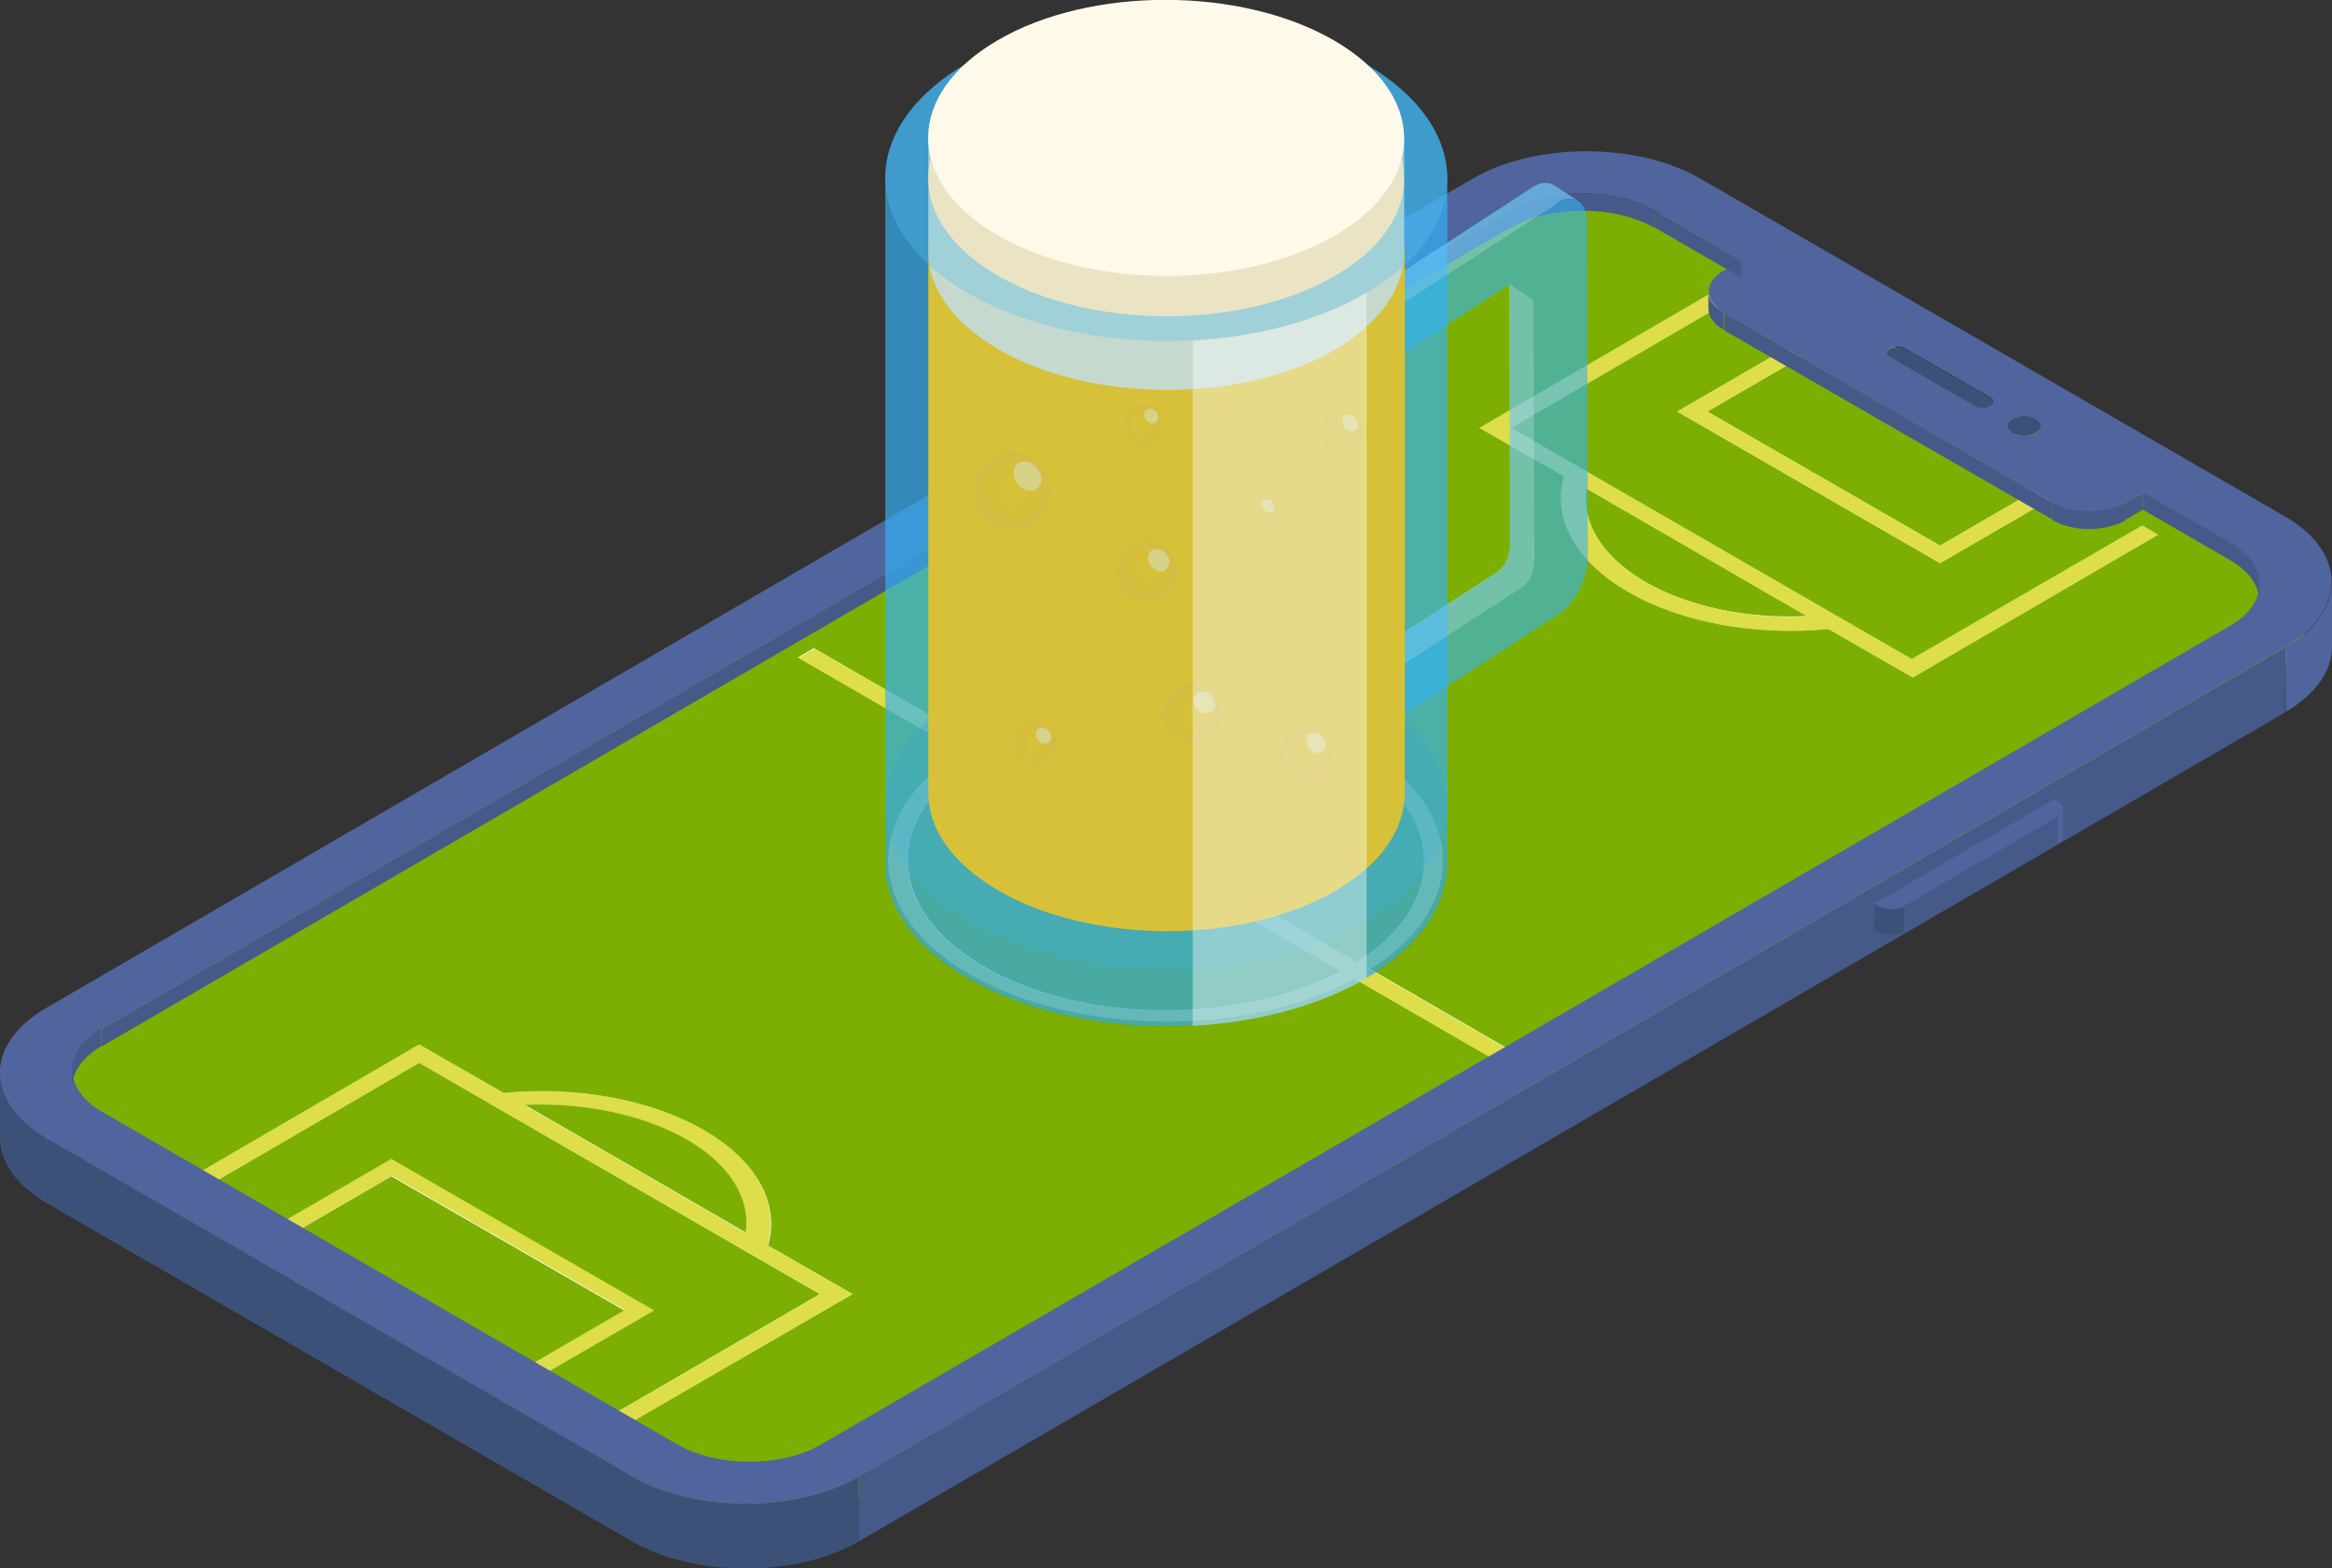 <?xml version="1.0" encoding="UTF-8"?>
<svg enable-background="new 0 0 427.8 287.7" version="1.1" viewBox="0 0 427.8 287.7" xml:space="preserve" xmlns="http://www.w3.org/2000/svg">
<rect x="0" y="0" width="427.8" height="287.7" fill="#333333" stroke="none"/>
<style type="text/css">
	.st0{fill:#FFFFFF;}
	.st1{fill:#7CAF01;}
	.st2{fill:#DEDD4A;}
	.st3{enable-background:new    ;}
	.st4{fill:#3C5177;}
	.st5{fill:#50659D;}
	.st6{fill:#455A89;}
	.st7{opacity:0.6;fill:#34B3F5;}
	.st8{opacity:5.000000e-02;}
	.st9{opacity:0.2;}
	.st10{fill:#34B3F5;}
	.st11{opacity:0.1;}
	.st12{opacity:0.5;}
	.st13{fill:#FFC50A;}
	.st14{fill:#EAE4C5;}
	.st15{opacity:0.4;fill:#34B3F5;}
	.st16{fill:#FFF9E9;}
	.st17{opacity:0.4;fill:url(#h);}
	.st18{opacity:0.4;fill:#FFFFFF;}
	.st19{opacity:0.4;fill:url(#g);}
	.st20{opacity:0.4;fill:url(#f);}
	.st21{opacity:0.4;fill:url(#e);}
	.st22{opacity:0.4;fill:url(#d);}
	.st23{opacity:0.4;fill:url(#c);}
	.st24{opacity:0.4;fill:url(#b);}
	.st25{opacity:0.4;fill:url(#a);}
	.st26{opacity:0.2;fill:#34B3F5;}
	.st27{opacity:0.4;fill:url(#SVGID_9_);}
	.st28{opacity:0.4;fill:url(#SVGID_10_);}
	.st29{opacity:0.4;fill:url(#SVGID_11_);}
	.st30{opacity:0.4;fill:url(#SVGID_12_);}
	.st31{opacity:0.4;fill:url(#SVGID_13_);}
	.st32{opacity:0.4;fill:url(#SVGID_14_);}
	.st33{opacity:0.4;fill:url(#SVGID_15_);}
	.st34{opacity:0.4;fill:url(#SVGID_16_);}
</style>
<path class="st0" d="M414.4,102.2c11.2,6.5,11.3,17,0.1,23.5L158.8,274.2c-11.1,6.5-29.3,6.5-40.5,0L13.4,213.6  c-11.2-6.5-11.3-17-0.1-23.5L269,41.6c11.1-6.5,29.3-6.5,40.5,0L414.4,102.2z"/>
	<path class="st1" d="m301.9 106.8c-7.9-4.6-11.8-10.8-10.9-17.2l40.5 23.4c-10.9 0.6-21.8-1.7-29.6-6.2z"/>
	<polygon class="st2" points="120.1 240.4 95.6 254.6 92.8 253 114.6 240.3 71.9 215.7 50.2 228.3 47.4 226.7 71.9 212.5"/>
	<path class="st2" d="m140.8 228.5l15.5 8.9-45 26.2-2.9-1.7 42.1-24.5-73.6-42.4-42.1 24.5-2.9-1.7 45-26.2 15.5 8.9c13.4-1.3 27 1.2 36.7 6.8 9.6 5.5 13.9 13.4 11.7 21.2zm-44.5-25.7l40.5 23.4c0.9-6.3-3.1-12.6-10.9-17.1-7.9-4.6-18.7-6.9-29.6-6.3"/>
			<path class="st2" d="m393 96.4l2.9 1.7-45 26.2-15.5-8.9c-13.4 1.3-27-1.2-36.7-6.8s-14-13.5-11.8-21.2l-15.5-8.9 45-26.2 2.9 1.7-42.1 24.5 73.5 42.4 42.3-24.5zm-91.1 10.4c7.9 4.5 18.7 6.8 29.6 6.3l-40.5-23.5c-0.9 6.4 3 12.6 10.9 17.2"/>
			<path class="st2" d="m247.3 138.5c-18-10.4-47-10.7-65.5-0.8l-2.5-1.4c19.9-10.7 51.1-10.4 70.5 0.8s20 29.3 1.7 40.8l-2.5-1.4c16.9-10.8 16.4-27.6-1.7-38z"/>
			<path class="st1" d="m180.5 177.3c-18-10.4-18.6-27.2-1.6-38l67.2 38.8c-18.6 9.9-47.6 9.7-65.6-0.8z"/>
		<path class="st1" d="m125.9 209c7.9 4.5 11.8 10.8 10.9 17.1l-40.5-23.4c10.9-0.5 21.7 1.8 29.6 6.3z"/>
			<path class="st1" d="m414.3 102.2l-104.8-60.6c-11.2-6.5-29.3-6.5-40.5 0l-255.7 148.6c-11.1 6.5-11.1 17 0.1 23.5l104.9 60.6c11.2 6.5 29.3 6.5 40.5 0l255.7-148.6c11.1-6.5 11.1-17-0.2-23.5zm-79.4-39.3l-21.7 12.6 42.7 24.6 21.7-12.6 2.8 1.6-24.5 14.2-48.2-27.8 24.5-14.2 2.7 1.6m-242.1 190.1l21.7-12.6-42.7-24.6-21.7 12.6-2.8-1.6 24.5-14.2 48.2 27.8-24.5 14.2-2.7-1.6m18.4 10.6l-2.9-1.7 42.1-24.5-73.5-42.4-42.1 24.5-2.9-1.7 45-26.2 15.5 8.9c13.4-1.3 27 1.2 36.7 6.8s14 13.5 11.8 21.2l15.5 8.9-45.2 26.2m167.2-66.8l-29.9-17.3c-19.9 10.7-51.1 10.4-70.5-0.8s-20-29.3-1.7-40.8l-29.9-17.3 2.9-1.7 29.9 17.3c19.9-10.7 51.1-10.4 70.5 0.8s20 29.3 1.7 40.8l29.9 17.3-2.9 1.7m72.5-72.5l-15.5-8.9c-13.4 1.3-27-1.2-36.7-6.8s-14-13.5-11.8-21.2l-15.5-8.9 45-26.2 2.9 1.7-42.1 24.5 73.5 42.4 42.3-24.5 2.9 1.7-45 26.2"/>
			<polygon class="st2" points="380.4 89.1 355.9 103.3 307.7 75.5 332.2 61.3 334.9 62.9 313.2 75.5 355.9 100.1 377.6 87.5"/>
			<path class="st1" d="m247.3 138.5c18 10.4 18.6 27.2 1.6 38l-67.2-38.8c18.6-9.9 47.6-9.6 65.6 0.8z"/>
			<path class="st2" d="m177.8 137.1c0.5-0.3 1-0.6 1.5-0.8l-29.9-17.3-2.9 1.7 29.9 17.3c0.4-0.4 0.9-0.6 1.4-0.9z"/>
			<path class="st2" d="m281.3 195.2l-29.9-17.3-2.5-1.4c-0.5 0.3-0.9 0.6-1.4 0.9s-1 0.6-1.5 0.8c-18.5 9.9-47.5 9.6-65.6-0.8-18-10.4-18.6-27.2-1.6-38l67.2 38.8c0.5-0.3 1-0.5 1.5-0.8s1-0.6 1.4-0.9l-67.2-38.8-2.5-1.4c-0.5 0.3-1 0.5-1.5 0.8s-1 0.6-1.4 0.9c-18.3 11.5-17.8 29.6 1.7 40.8s50.6 11.5 70.5 0.8l29.9 17.3 2.9-1.7z"/>
<g class="st3">
		<path class="st4" d="m365.1 73c0.8 0.4 0.8 1.2 0 1.6-0.8 0.5-2.1 0.5-2.8 0l-15.6-9c-0.8-0.4-0.8-1.2 0-1.6s2-0.4 2.8 0l15.6 9z"/>
		<path class="st4" d="m373.4 76.9c1.2 0.7 1.2 1.8 0 2.5s-3.1 0.7-4.3 0-1.2-1.8 0-2.5 3.1-0.7 4.3 0z"/>
		<path class="st5" d="m419.1 94.7c11.5 6.6 11.5 17.4 0.1 24l-261.7 152.2c-11.4 6.6-30 6.6-41.5 0l-107.4-62c-11.5-6.6-11.5-17.4-0.1-24l261.8-152.2c11.4-6.6 30-6.6 41.5 0l16.8 9.7 73.7 42.6 16.8 9.7zm-268.5 170.3l258.5-150.2c7.2-4.2 7.2-11-0.1-15.2l-15.9-9.2-3.1 1.8c-3.7 2.2-9.8 2.2-13.5 0l-60.2-34.8c-3.7-2.2-3.8-5.7 0-7.8l3.1-1.8-15.9-9.2c-7.3-4.2-19.1-4.2-26.3 0l-258.5 150.2c-7.2 4.2-7.2 11 0.1 15.2l105.5 61c7.3 4.2 19.1 4.2 26.3 0m198.9-201.1c-0.8-0.4-2.1-0.5-2.8 0-0.8 0.5-0.8 1.2 0 1.6l15.6 9c0.8 0.4 2.1 0.4 2.8 0 0.8-0.4 0.8-1.2 0-1.6l-15.6-9m23.9 13c-1.2-0.7-3.1-0.7-4.2 0-1.2 0.7-1.2 1.8 0 2.5s3.1 0.7 4.3 0c1.1-0.7 1.1-1.8-0.1-2.5"/>
			<path class="st6" d="m303.5 38.6v3.2c-7.3-4.2-19.1-4.2-26.3 0v-3.2c7.2-4.2 19-4.2 26.3 0z"/>
			<polygon class="st6" points="319.4 47.8 319.4 50.9 303.5 41.7 303.5 38.6"/>
			<path class="st6" d="m313.4 56.6v-3.2c0 1.4 0.9 2.9 2.8 3.9v3.2c-1.8-1-2.8-2.5-2.8-3.9z"/>
			<polygon class="st6" points="393.2 90.4 393.1 93.5 390 95.3 390 92.2"/>
			<polygon class="st6" points="376.5 92.2 376.5 95.3 316.3 60.6 316.3 57.4"/>
			<path class="st6" d="m390 92.2v3.2c-3.7 2.2-9.8 2.2-13.5 0v-3.2c3.8 2.1 9.8 2.1 13.5 0z"/>
			<polygon class="st6" points="409.1 99.5 409 102.7 393.1 93.5 393.2 90.4"/>
			<path class="st6" d="m414.5 107.2v3.2c0-2.8-1.8-5.6-5.5-7.7v-3.2c3.7 2.1 5.6 4.9 5.5 7.7z"/>
			<path class="st6" d="m13.2 199.5v-3.2c0-2.7 1.8-5.5 5.4-7.6v3.2c-3.6 2.2-5.4 4.9-5.4 7.6z"/>
			<polygon class="st6" points="277.2 38.6 277.2 41.7 18.6 192 18.7 188.8"/>
			<path class="st5" d="m427.8 106.8v11.9c0 4.3-2.9 8.6-8.5 11.9v-11.9c5.6-3.2 8.5-7.6 8.5-11.9z"/>
			<path class="st4" d="m0 208.7v-11.9c0 4.4 2.9 8.8 8.7 12.1v11.9c-5.8-3.4-8.7-7.7-8.7-12.1z"/>
			<polygon class="st6" points="419.3 118.7 419.2 130.7 157.5 282.8 157.5 270.9"/>
			<polygon class="st4" points="116.1 270.9 116 282.8 8.7 220.8 8.7 208.9"/>
			<path class="st4" d="m157.5 270.9v11.9c-11.4 6.6-30 6.6-41.5 0v-11.9c11.6 6.6 30.1 6.6 41.5 0z"/>
</g>
<g class="st3">
		<path class="st5" d="m378.5 148.4v4.8c0 0.5-0.3 1-1 1.4v-4.8c0.7-0.4 1-0.9 1-1.4z"/>
		<polygon class="st6" points="377.5 149.8 377.5 154.5 349.3 170.9 349.3 166.2"/>
		<polygon class="st4" points="344.6 166.2 344.5 170.9 343.8 170.5 343.9 165.7"/>
		<path class="st4" d="m349.3 166.2v4.8c-1.3 0.8-3.5 0.8-4.8 0v-4.8c1.4 0.7 3.5 0.7 4.8 0z"/>
		<path class="st5" d="m377.5 147c1.3 0.8 1.3 2 0 2.8l-28.2 16.4c-1.3 0.8-3.5 0.8-4.8 0l-0.7-0.4 32.9-19.1 0.8 0.3z"/>
</g>
	<path class="st7" d="m291.1 40.8c0-1.9-0.6-3.3-1.6-3.9l-4.5-2.9c-1-0.6-2.4-0.6-3.9 0.4l-35.1 22.8v9.2l4.5 2.9 26.4-17.1 0.1 48.2c0 1.7-1 3.7-2.3 4.5l-28.5 18.5v9.2l4.5 2.9 35.2-22.8c3-1.9 5.4-6.7 5.4-10.5l-0.2-61.4z"/>
	<path class="st7" d="m265.5 32.7c0-7.6-5.1-15.3-15.2-21.1-20.2-11.7-52.8-11.7-72.9 0-10 5.8-15 13.5-15 21.1v125.7c0 7.6 5.1 15.3 15.2 21.1 20.2 11.7 52.8 11.7 72.9 0 10-5.8 15-13.5 15-21.1v-125.7z"/>
	<path class="st8" d="m265.5 147.1c-0.4-7.4-5.5-14.6-15.2-20.3-20.2-11.7-52.8-11.7-72.9 0-9.7 5.6-14.6 12.9-15 20.3v0.3 1 9.6c-0.2 7.8 4.9 15.7 15.2 21.7 20.2 11.7 52.8 11.7 72.9 0 10-5.8 15-13.5 15-21.1v-11.5z"/>
	<g class="st9">
		<path class="st10" d="m250.3 126.8c20.2 11.7 20.3 30.6 0.2 42.2-20.1 11.7-52.7 11.7-72.9 0s-20.3-30.6-0.2-42.2c20-11.6 52.7-11.6 72.9 0z"/>
	</g>
	<g class="st11">
		<path class="st0" d="m250.3 11.6c20.2 11.7 20.3 30.6 0.2 42.2-20.1 11.7-52.7 11.7-72.9 0s-20.3-30.6-0.2-42.2c20-11.7 52.7-11.7 72.9 0z"/>
	</g>
	<g class="st12">
		<path class="st0" d="m244.7 14.8c17.1 9.9 17.2 25.9 0.2 35.8s-44.6 9.9-61.8 0c-17.1-9.9-17.1-25.9-0.1-35.8 16.9-9.8 44.6-9.8 61.7 0z"/>
	</g>
	<g class="st9">
			<g class="st3">
					<path class="st0" d="m279.1 107.8l-4.5-2.9c1.3-0.8 2.3-2.9 2.3-4.5l4.5 2.9c0.1 1.7-1 3.7-2.3 4.5z"/>
					<polygon class="st0" points="250.7 135.5 246.2 132.5 246.1 123.4 250.6 126.3"/>
					<polygon class="st0" points="250.6 126.3 246.1 123.4 274.6 104.9 279.1 107.8"/>
					<polygon class="st0" points="281.5 103.3 277 100.4 276.8 52.1 281.3 55"/>
					<path class="st0" d="m285 33.9l4.5 2.9c-1-0.6-2.4-0.6-3.9 0.4l-4.5-2.9c1.6-0.9 2.9-1 3.9-0.4z"/>
					<polygon class="st0" points="250.5 69.3 246 66.3 246 57.2 250.5 60.1"/>
					<polygon class="st0" points="250.5 60.1 246 57.2 281.2 34.3 285.7 37.3"/>
			</g>
	</g>
	<path class="st13" d="m257.6 46.2c0-6.5-4.3-12.9-12.9-17.9-17.1-9.9-44.8-9.9-61.7 0-8.5 4.9-12.7 11.4-12.7 17.9v99.3c0 6.5 4.3 12.9 12.9 17.9 17.1 9.9 44.8 9.9 61.8 0 8.5-4.9 12.7-11.4 12.7-17.9v-99.3z"/>
	<path class="st14" d="m257.6 46.2v-20.9h-19.1c-14.8-5.9-34.5-5.9-49.3 0h-18.9v20.9c0 6.5 4.3 12.9 12.9 17.9 17.1 9.9 44.8 9.9 61.8 0 8.4-5 12.6-11.5 12.6-17.9z"/>
	<path class="st15" d="m250.3 11.6c-20.2-11.7-52.8-11.7-72.9 0s-20 30.6 0.2 42.2c20.2 11.7 52.8 11.7 72.9 0 20.1-11.6 20-30.5-0.2-42.2zm-5.4 39c-17 9.9-44.6 9.9-61.8 0-17.1-9.9-17.1-25.9-0.1-35.8s44.6-9.9 61.7 0 17.2 25.9 0.2 35.8z"/>
		<path class="st16" d="m244.7 7.4c17.1 9.9 17.2 25.9 0.2 35.8s-44.6 9.9-61.8 0c-17.1-9.9-17.1-25.9-0.1-35.8 16.9-9.9 44.6-9.9 61.7 0z"/>
		<radialGradient id="h" cx="185.83" cy="90.084" r="7.034" gradientUnits="userSpaceOnUse">
			<stop stop-color="#FFC50A" offset="0"/>
			<stop stop-color="#FFC40C" offset=".519"/>
			<stop stop-color="#FEC113" offset=".706"/>
			<stop stop-color="#FDBC1E" offset=".839"/>
			<stop stop-color="#FCB52F" offset=".946"/>
			<stop stop-color="#FBB03B" offset="1"/>
		</radialGradient>
		<circle class="st17" cx="185.8" cy="90.1" r="7"/>
			<ellipse class="st18" transform="matrix(.782 -.624 .624 .782 -13.389 136.57)" cx="188.4" cy="87.4" rx="2.3" ry="2.9"/>
		<radialGradient id="g" cx="210.54" cy="104.89" r="5.393" gradientUnits="userSpaceOnUse">
			<stop stop-color="#FFC50A" offset="0"/>
			<stop stop-color="#FFC40C" offset=".519"/>
			<stop stop-color="#FEC113" offset=".706"/>
			<stop stop-color="#FDBC1E" offset=".839"/>
			<stop stop-color="#FCB52F" offset=".946"/>
			<stop stop-color="#FBB03B" offset="1"/>
		</radialGradient>
		<circle class="st19" cx="210.5" cy="104.9" r="5.4"/>
			<ellipse class="st18" transform="matrix(.782 -.624 .624 .782 -17.752 154.97)" cx="212.5" cy="102.8" rx="1.8" ry="2.2"/>
		<radialGradient id="f" cx="231.37" cy="94.028" r="3.09" gradientUnits="userSpaceOnUse">
			<stop stop-color="#FFC50A" offset="0"/>
			<stop stop-color="#FFC40C" offset=".519"/>
			<stop stop-color="#FEC113" offset=".706"/>
			<stop stop-color="#FDBC1E" offset=".839"/>
			<stop stop-color="#FCB52F" offset=".946"/>
			<stop stop-color="#FBB03B" offset="1"/>
		</radialGradient>
		<circle class="st20" cx="231.4" cy="94" r="3.1"/>
		<ellipse class="st18" transform="matrix(.782 -.624 .624 .782 -7.163 165.24)" cx="232.5" cy="92.9" rx="1" ry="1.3"/>
		<radialGradient id="e" cx="218.83" cy="130.92" r="5.393" gradientUnits="userSpaceOnUse">
			<stop stop-color="#FFC50A" offset="0"/>
			<stop stop-color="#FFC40C" offset=".519"/>
			<stop stop-color="#FEC113" offset=".706"/>
			<stop stop-color="#FDBC1E" offset=".839"/>
			<stop stop-color="#FCB52F" offset=".946"/>
			<stop stop-color="#FBB03B" offset="1"/>
		</radialGradient>
		<circle class="st21" cx="218.8" cy="130.9" r="5.4"/>
			<ellipse class="st18" transform="matrix(.782 -.624 .624 .782 -32.169 165.82)" cx="220.8" cy="128.9" rx="1.8" ry="2.2"/>
		<radialGradient id="d" cx="209.79" cy="77.714" r="3.528" gradientUnits="userSpaceOnUse">
			<stop stop-color="#FFC50A" offset="0"/>
			<stop stop-color="#FFC40C" offset=".519"/>
			<stop stop-color="#FEC113" offset=".706"/>
			<stop stop-color="#FDBC1E" offset=".839"/>
			<stop stop-color="#FCB52F" offset=".946"/>
			<stop stop-color="#FBB03B" offset="1"/>
		</radialGradient>
		<circle class="st22" cx="209.8" cy="77.7" r="3.5"/>
			<ellipse class="st18" transform="matrix(.782 -.624 .624 .782 -1.562 148.29)" cx="211.1" cy="76.4" rx="1.2" ry="1.4"/>
		<radialGradient id="c" cx="189.89" cy="136.44" r="3.879" gradientUnits="userSpaceOnUse">
			<stop stop-color="#FFC50A" offset="0"/>
			<stop stop-color="#FFC40C" offset=".519"/>
			<stop stop-color="#FEC113" offset=".706"/>
			<stop stop-color="#FDBC1E" offset=".839"/>
			<stop stop-color="#FCB52F" offset=".946"/>
			<stop stop-color="#FBB03B" offset="1"/>
		</radialGradient>
		<circle class="st23" cx="189.9" cy="136.4" r="3.9"/>
			<ellipse class="st18" transform="matrix(.782 -.624 .624 .782 -42.41 148.75)" cx="191.3" cy="135" rx="1.3" ry="1.6"/>
		<radialGradient id="b" cx="239.47" cy="138.26" r="4.837" gradientUnits="userSpaceOnUse">
			<stop stop-color="#FFC50A" offset="0"/>
			<stop stop-color="#FFC40C" offset=".519"/>
			<stop stop-color="#FEC113" offset=".706"/>
			<stop stop-color="#FDBC1E" offset=".839"/>
			<stop stop-color="#FCB52F" offset=".946"/>
			<stop stop-color="#FBB03B" offset="1"/>
		</radialGradient>
		<circle class="st24" cx="239.5" cy="138.3" r="4.8"/>
			<ellipse class="st18" transform="matrix(.782 -.624 .624 .782 -32.424 180.2)" cx="241.3" cy="136.4" rx="1.6" ry="2"/>
		<radialGradient id="a" cx="246.14" cy="79.172" r="3.879" gradientUnits="userSpaceOnUse">
			<stop stop-color="#FFC50A" offset="0"/>
			<stop stop-color="#FFC40C" offset=".519"/>
			<stop stop-color="#FEC113" offset=".706"/>
			<stop stop-color="#FDBC1E" offset=".839"/>
			<stop stop-color="#FCB52F" offset=".946"/>
			<stop stop-color="#FBB03B" offset="1"/>
		</radialGradient>
		<circle class="st25" cx="246.1" cy="79.2" r="3.9"/>
			<ellipse class="st18" transform="matrix(.782 -.624 .624 .782 5.574 171.33)" cx="247.6" cy="77.7" rx="1.3" ry="1.6"/>
	<path class="st26" d="m265.5 32.7c0 7.6-4.9 15.3-15 21.1-20.1 11.7-52.7 11.7-72.9 0-10.5-6.1-15.5-14.1-15.2-22v0.9 125.7c0 7.6 5.1 15.3 15.2 21.1 20.2 11.7 52.8 11.7 72.9 0 10-5.8 15-13.5 15-21.1v-125.7z"/>
		<path class="st18" d="m218.8 62.5v125.7c11.6-0.6 22.8-3.5 31.7-8.6 0.1 0 0.1-0.1 0.2-0.1v-125.8c-0.1 0-0.1 0.1-0.2 0.1-8.8 5.2-20.1 8-31.7 8.7z"/>
</svg>
